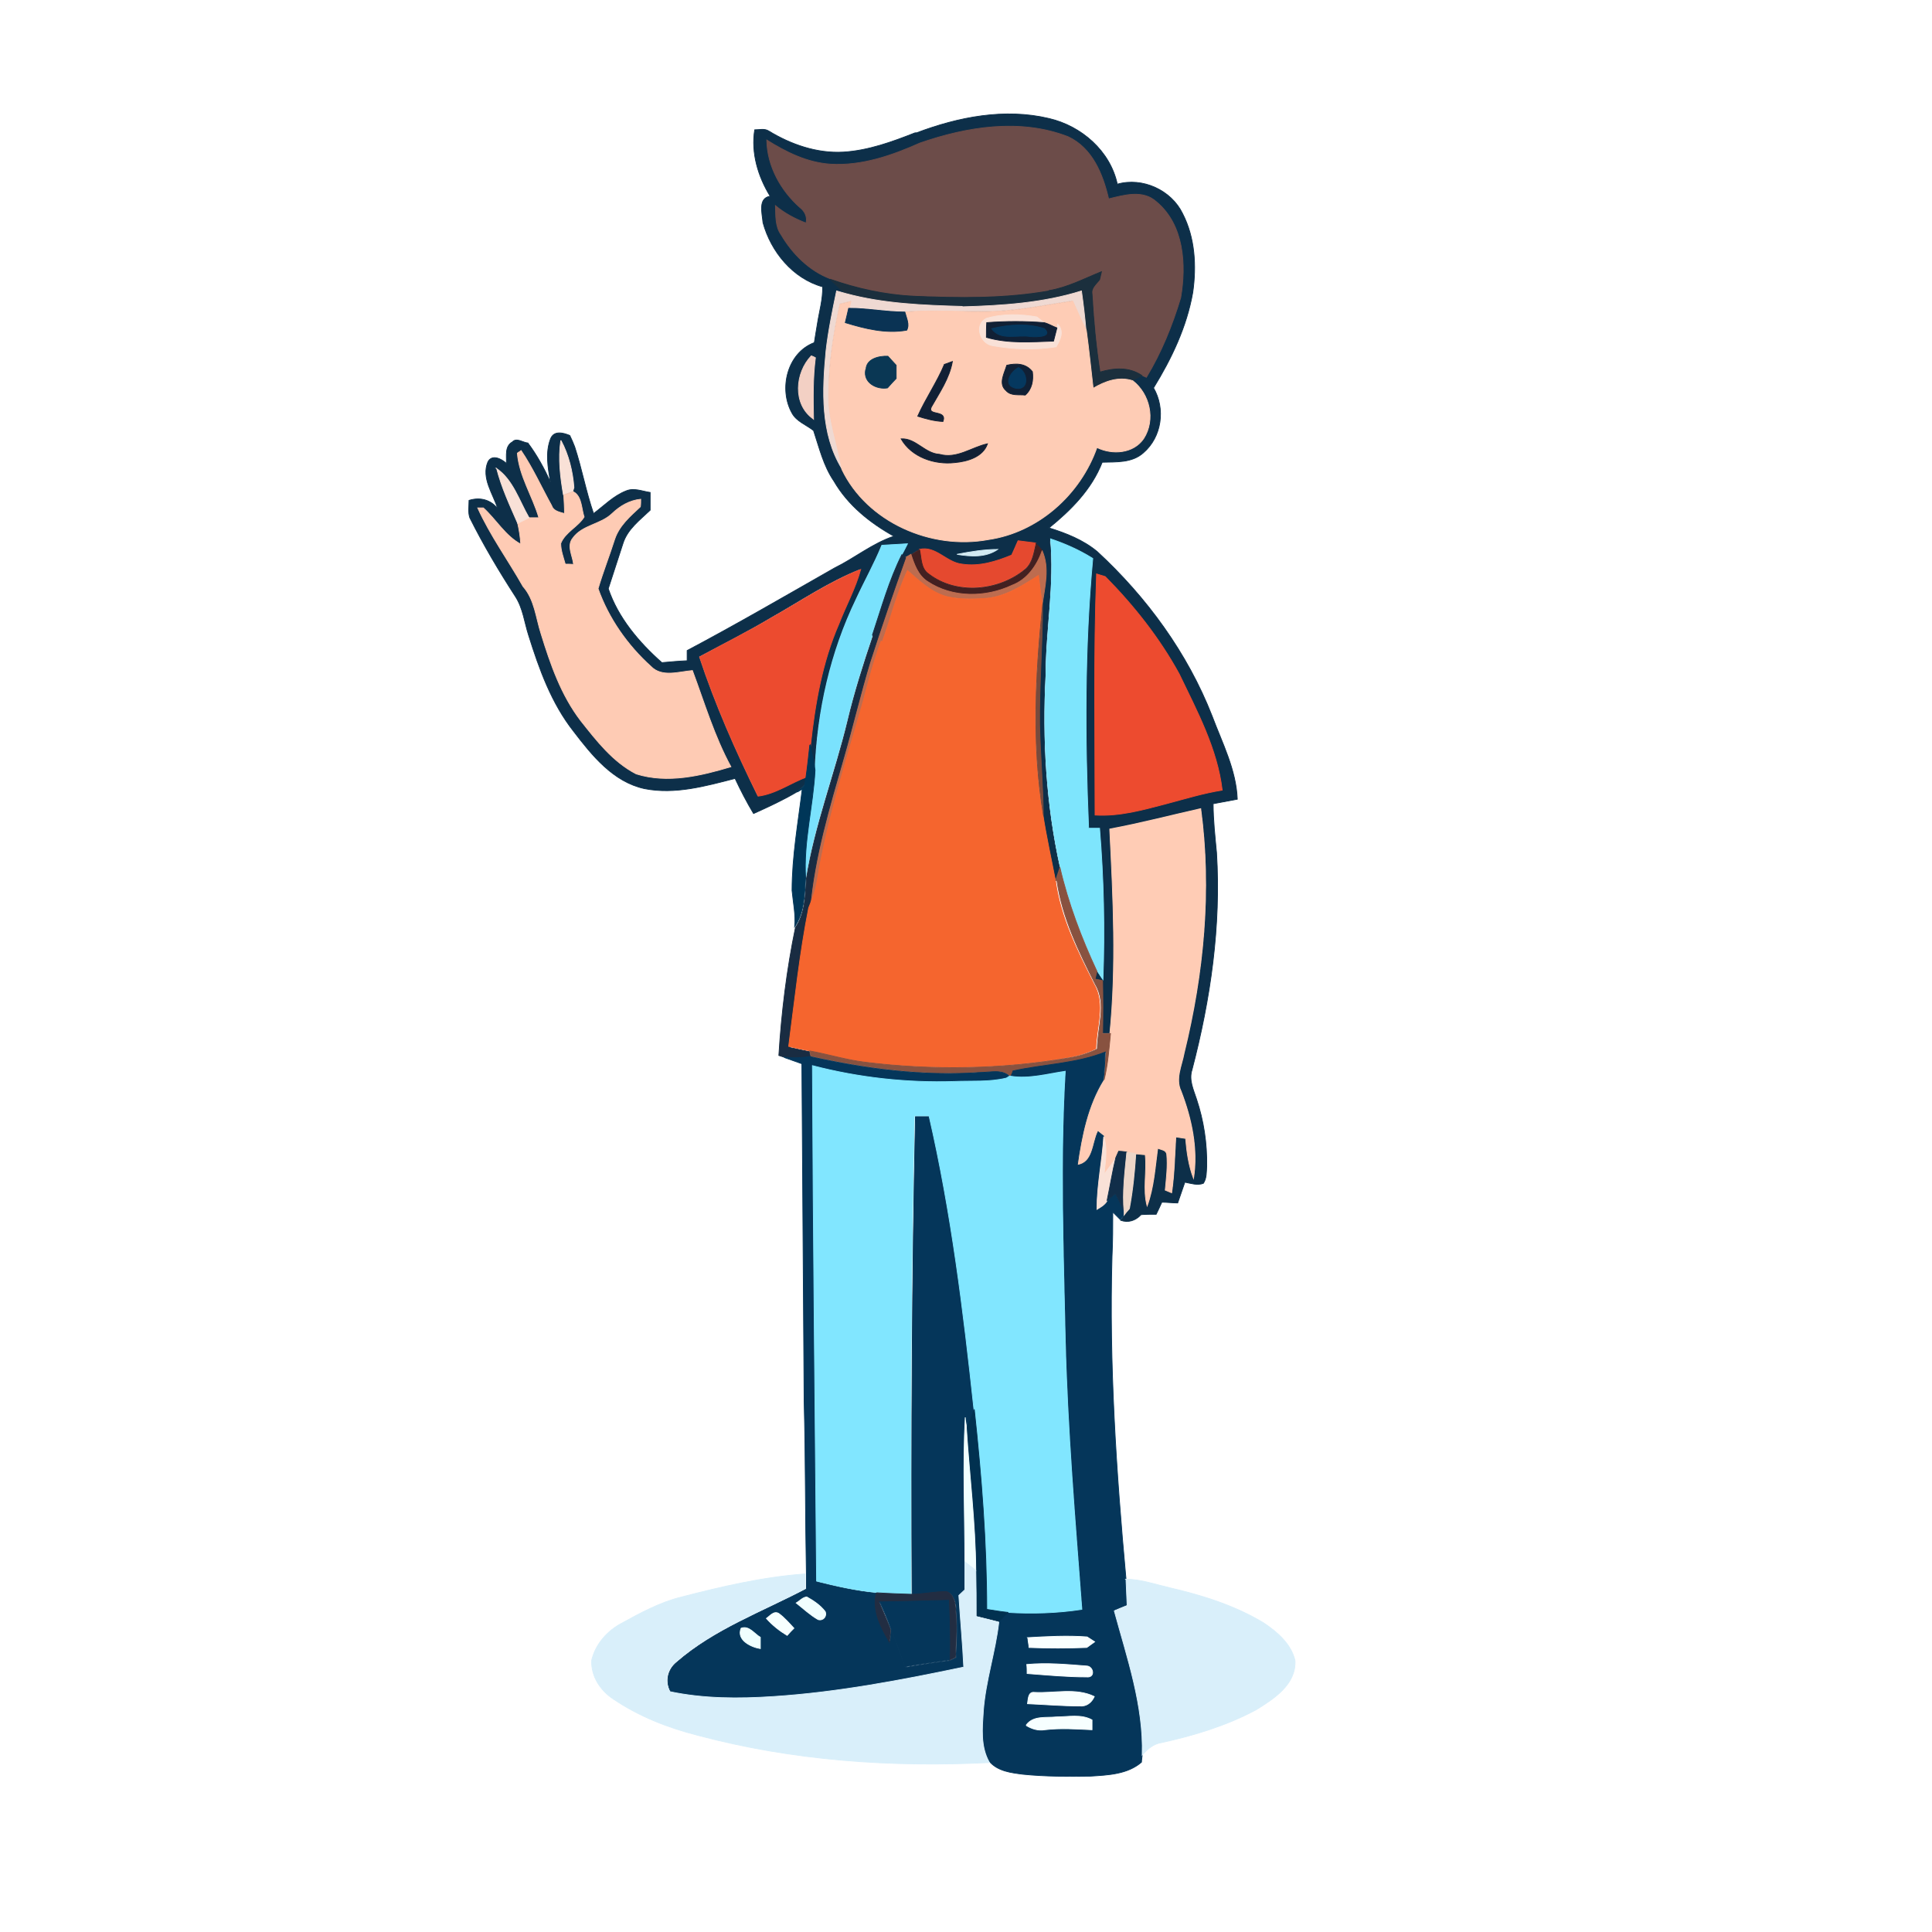 <?xml version="1.0" encoding="UTF-8"?>
<svg id="Layer_1" xmlns="http://www.w3.org/2000/svg" version="1.1" viewBox="0 0 512 512">
  <!-- Generator: Adobe Illustrator 29.4.0, SVG Export Plug-In . SVG Version: 2.1.0 Build 152)  -->
  <defs>
    <style>
      .st0 {
        fill: #192c42;
        stroke: #192c42;
      }

      .st0, .st1, .st2, .st3, .st4, .st5, .st6, .st7, .st8, .st9, .st10, .st11, .st12, .st13, .st14, .st15, .st16, .st17, .st18, .st19, .st20, .st21, .st22, .st23, .st24, .st25, .st26, .st27, .st28, .st29, .st30, .st31, .st32, .st33, .st34, .st35, .st36, .st37 {
        stroke-width: .2px;
      }

      .st1 {
        fill: #003658;
        stroke: #003658;
      }

      .st2 {
        fill: #d2eaf2;
        stroke: #d2eaf2;
      }

      .st3 {
        fill: #81e6ff;
        stroke: #81e6ff;
      }

      .st4 {
        fill: #7ae2fd;
        stroke: #7ae2fd;
      }

      .st5 {
        fill: #f3d0c4;
        stroke: #f3d0c4;
      }

      .st6 {
        fill: #0a3754;
        stroke: #0a3754;
      }

      .st7 {
        fill: #fecbb4;
        stroke: #fecbb4;
      }

      .st8 {
        fill: #ed4b2f;
        stroke: #ed4b2f;
      }

      .st9 {
        fill: #f1ffff;
        stroke: #f1ffff;
      }

      .st10 {
        fill: #112e49;
        stroke: #112e49;
      }

      .st11 {
        fill: #d9effa;
        stroke: #d9effa;
      }

      .st12 {
        fill: #e5492f;
        stroke: #e5492f;
      }

      .st13 {
        fill: #f9e1d7;
        stroke: #f9e1d7;
      }

      .st14 {
        fill: #efd9d2;
        stroke: #efd9d2;
      }

      .st15 {
        fill: #774a3c;
        stroke: #774a3c;
      }

      .st16 {
        fill: #6c4c49;
        stroke: #6c4c49;
      }

      .st17 {
        fill: #ec4b2f;
        stroke: #ec4b2f;
      }

      .st18 {
        fill: #f5652e;
        stroke: #f5652e;
      }

      .st19 {
        fill: #05365a;
        stroke: #05365a;
      }

      .st20 {
        fill: #bd6c4f;
        stroke: #bd6c4f;
      }

      .st21 {
        fill: azure;
        stroke: azure;
      }

      .st22 {
        fill: #05385f;
        stroke: #05385f;
      }

      .st23 {
        fill: #112035;
        stroke: #112035;
      }

      .st24 {
        fill: #7ee5fd;
        stroke: #7ee5fd;
      }

      .st25 {
        fill: #feccb5;
        stroke: #feccb5;
      }

      .st26 {
        fill: #edd6c8;
        stroke: #edd6c8;
      }

      .st27 {
        fill: #f8ffff;
        stroke: #f8ffff;
      }

      .st28 {
        fill: #0a3354;
        stroke: #0a3354;
      }

      .st29 {
        fill: #ffccb5;
        stroke: #ffccb5;
      }

      .st30 {
        fill: #222d42;
        stroke: #222d42;
      }

      .st31 {
        fill: #f9ffff;
        stroke: #f9ffff;
      }

      .st32 {
        fill: #432021;
        stroke: #432021;
      }

      .st33 {
        fill: #0d2f49;
        stroke: #0d2f49;
      }

      .st34 {
        fill: #1b2f3d;
        stroke: #1b2f3d;
      }

      .st35 {
        fill: #f7ffff;
        stroke: #f7ffff;
      }

      .st36 {
        fill: #013150;
        stroke: #013150;
      }

      .st37 {
        fill: #885240;
        stroke: #885240;
      }
    </style>
  </defs>
  <path class="st33" d="M242.9,35.2c11.1-4.2,23.4-6.6,35.1-3.8,8.6,2,16.2,8.6,18.1,17.4,6.7-1.9,14.3,1.6,17.3,7.8,3.3,6.4,3.7,13.9,2.7,20.9-1.6,9.1-5.6,17.5-10.4,25.3,3.2,5.5,2.2,13-2.7,17.2-3,2.7-7.2,2.4-10.9,2.5-2.8,7.2-8.3,12.7-14.1,17.4,4.5,1.4,9.1,3.2,12.8,6.3,13.1,12.1,23.9,26.9,30.4,43.5,2.7,7.2,6.4,14.3,6.7,22.1-2.1.4-4.3.8-6.4,1.2,0,4.3.5,8.7.9,13,1.2,19.4-1.6,38.8-6.5,57.5-.9,2.7.4,5.3,1.2,7.8,1.9,5.7,2.8,11.7,2.7,17.7-.1,1.5,0,3.3-.9,4.6-1.6.6-3.3,0-4.9-.3-.6,1.8-1.3,3.7-1.9,5.5-1.4,0-2.8-.2-4.2-.2-.5,1.1-1,2.2-1.5,3.2-1.3,0-2.7,0-4,.1-1.5,1.6-3.4,2.2-5.4,1.5.3-.4.8-1.1,1-1.4.4-.4,1.1-1.3,1.4-1.7.9-4.8,1.3-9.7,1.7-14.6.8,0,1.7.1,2.5.2.4,4.5-.7,9.2.5,13.6,1.8-4.9,2.1-10.2,2.8-15.3.9.4,2.1.5,2.4,1.6.3,3.2-.2,6.4-.4,9.5.4.2,1.3.5,1.7.7.8-4.9.8-9.8,1.1-14.8.9.1,1.7.3,2.6.4.3,3.6.8,7.2,2.1,10.6,1.2-7.8-.5-15.8-3.3-23.1-1.6-3.3.2-6.8.8-10.1,5.2-21.1,7.3-43.1,4.4-64.8-8,1.8-16,3.9-24.1,5.4,1,18,1.8,36.1,0,54.1h-2.1c.2-4.6.2-9.2,0-13.9-.5,0-1.5-.3-2-.4l.5-2.1,1.5,2.3c.5-13.4.2-26.8-.9-40.1-.7,0-2.2,0-2.9,0-1-23.8-1.1-47.8,1.1-71.5-3.5-2.1-7.3-3.9-11.2-5.2,1.2,12.1-1.2,24.1-1.2,36.2-.9,17,.1,34.2,3.8,50.9-.3.9-.8,2.6-1.1,3.4-1.1-5.8-2.4-11.5-3.3-17.3-.1-8-.8-16-1-24-.1-10.6.8-21.2.8-31.8.6-4.7,1.9-9.7,0-14.2-.6-.7-1.2-1.4-1.8-2-1.6-.2-3.1-.4-4.7-.6-.6,1.2-1.1,2.5-1.7,3.8-4.1,1.7-8.6,3.1-13.1,2.4-4.1-.4-6.9-5-11.4-3.9-.8.3-1.5.9-2.2,1.3-.4.2-1.1.6-1.4.8-.2-.2-.7-.6-1-.8.5-1,1-2,1.5-2.9-2.3.1-4.6.3-6.8.4-1.9,4.9-4.6,9.5-6.8,14.3-6.8,14.1-10.3,29.7-10.9,45.3-.4-2.2-.9-4.5-1.3-6.7,1.2-10.9,3.1-21.9,7.5-32.1,1.9-4.9,4.5-9.4,5.8-14.5-8.4,3.3-15.8,8.4-23.6,12.8-6.2,3.7-12.7,7-19.1,10.4,4.2,12.7,9.6,24.9,15.5,36.9,4.7-.6,8.6-3.5,12.9-5.1,0,.5-.2,1.6-.3,2.1-.7.7-1.3,1.3-2,1.9-3.7,2.2-7.6,4-11.6,5.8-1.8-3-3.4-6.1-4.9-9.3-7.8,2-15.9,4.3-24,2.7-8.3-1.8-13.9-8.8-18.8-15.2-5.9-7.5-9.1-16.5-11.9-25.4-1.1-3.4-1.5-7.2-3.5-10.3-4.4-6.8-8.5-13.7-12.1-20.9-.5-1.5-.2-3.1-.2-4.6,2.9-.9,5.7-.2,7.6,2.2-1.2-3.9-4.4-8.1-2.6-12.4,1.1-2.1,3.6-.8,4.9.4.1-2-.5-4.5,1.6-5.7,1.1-1.2,2.8.2,4.1.3,2.4,3.2,4.3,6.7,6,10.4-.7-3.8-1.4-7.9,0-11.5.9-2.3,3.4-1.6,5.1-.9.5,1,.9,2,1.3,3,1.9,5.8,3,11.9,5,17.7,2.8-2.1,5.3-4.7,8.6-6,2.1-.9,4.3.1,6.4.4,0,1.6,0,3.2,0,4.7-2.7,2.6-6,5-7.2,8.8-1.3,4-2.6,8-3.9,12,2.6,7.7,8.1,14.2,14.2,19.6,2.2-.2,4.4-.4,6.7-.5,0-.7,0-2,0-2.7,13.2-7,26.1-14.5,39.1-21.9,5.3-2.6,10-6.5,15.7-8.4-6.3-3.5-12.2-8.2-15.9-14.6-2.8-4.1-3.9-8.9-5.4-13.4-1.9-1.5-4.5-2.4-5.7-4.6-3.6-6.4-1.3-16,5.9-18.7.3-1.7.5-3.3.8-4.9.5-3.3,1.5-6.6,1.4-9.9-7.9-2.2-13.7-9.3-15.8-17-.2-2.4-1.4-6.5,1.9-7-3.2-5.2-5.1-11.5-4.1-17.6,1.2,0,2.6-.4,3.7.3,5.9,3.6,12.8,6,19.8,5.6,6.6-.4,12.9-2.7,19-5.1Z"/>
  <path class="st16" d="M243.8,37.9c12.4-4.3,26.5-6.6,39.2-1.7,6.5,3,9.3,10,10.8,16.5,4.1-1,9.1-2.5,12.7.8,7.3,6.1,7.9,16.7,6.4,25.4-2.2,7.3-5.1,14.5-9.1,21.1-.3-.1-.8-.4-1.1-.5-3.4-2.2-7.4-1.9-11.1-.9-1-6.8-1.7-13.8-2.1-20.7-.3-1.7,1.2-2.7,2-3.8.1-.5.4-1.6.5-2.1-4.6,1.9-9,4.2-13.9,5-11.9,2.1-24,1.9-36,1.4-7.5-.3-14.9-2-22-4.5-5.6-2.1-10.1-6.6-13.1-11.7-1.6-2.2-1.4-5.1-1.5-7.7,2.4,2,5.2,3.5,8.1,4.6.4-1.6-.3-3.1-1.6-4.1-5.1-4.5-8.7-11-8.8-17.9,5.1,3.2,10.7,6,16.9,6.4,8.3.5,16.3-2.3,23.7-5.6Z"/>
  <path class="st34" d="M278,77c4.9-.8,9.4-3.2,13.9-5-.1.5-.4,1.6-.5,2.1-.9,1.2-2.3,2.2-2,3.8.4,6.9,1,13.8,2.1,20.7,3.7-1.1,7.7-1.4,11.1.9-.6.3-1.8,1-2.5,1.3-3.7-1.2-7.3.1-10.5,2-.6-5.1-1.1-10.2-1.8-15.3-.3-3.5-.7-6.9-1.2-10.4-10.2,3.2-21,3.9-31.6,4.2-10.3-.3-20.8-.7-30.8-3.4-1.5-1.2-2.9-2.6-4.2-3.9,7.1,2.5,14.5,4.1,22,4.5,12,.5,24.1.7,36-1.4Z"/>
  <path class="st14" d="M255,81.3c10.6-.3,21.4-1,31.6-4.2.5,3.5.9,6.9,1.2,10.4-1.3-2.5-2.4-5.2-3.6-7.8-5.7.8-11.4,2-17.2,2.5-9,.8-18.1-.3-27.2.4-5,0-9.9-1-14.8-1,.1-.4.4-1.3.5-1.8-1,.2-1.9.5-2.9.7-1.8,8-3.1,16.2-3,24.4,0,6.6,2.5,12.8,3.5,19.3-5.7-9.3-5.2-20.7-4.2-31.2.6-5.3,1.7-10.6,2.8-15.9.6.2,1.9.5,2.5.7,10,2.7,20.4,3.1,30.8,3.4Z"/>
  <path class="st25" d="M222.6,80.6c.9-.2,1.9-.5,2.9-.7-.1.4-.3,1.3-.5,1.8-.2.9-.7,2.8-.9,3.8,5.2,1.6,10.8,3,16.3,2,.8-1.6-.2-3.2-.5-4.8,9.1-.8,18.1.4,27.2-.4,5.8-.5,11.5-1.7,17.2-2.5,1.2,2.6,2.3,5.2,3.6,7.8.7,5.1,1.2,10.2,1.8,15.3,3.2-1.9,6.8-3.2,10.5-2,4.5,3.5,6.1,10.3,2.9,15.3-2.7,4-8.3,4.4-12.4,2.4-4.4,12.5-15.6,22.5-28.8,24.4-15.1,2.8-32.1-4.6-38.8-18.6-1-6.5-3.5-12.7-3.5-19.3,0-8.2,1.2-16.4,3-24.4Z"/>
  <path class="st28" d="M225,81.7c5,0,9.9,1,14.8,1,.4,1.6,1.3,3.2.5,4.8-5.5,1-11.1-.4-16.3-2,.2-.9.7-2.8.9-3.8Z"/>
  <path class="st13" d="M261.3,84.4c4.3-1.3,9.1-1.2,13.5-.4.5.4,1.4,1.1,1.9,1.5-5-.5-10.1-.4-15.2,0,0,1,0,3-.1,4,5.8,1.7,11.9,1.2,17.8,1,.3-1.2.6-2.3.9-3.5l.2-1.1c1.8,1.9.7,4.1-.4,6-5.6.9-11.3.7-16.9-.3-3.2-.5-4.9-5.4-1.8-7.1Z"/>
  <path class="st23" d="M261.5,85.5c5.1-.4,10.2-.4,15.2,0,1.2.3,2.3,1,3.4,1.4-.3,1.2-.6,2.3-.9,3.5-5.9.2-12,.7-17.8-1,0-1,0-3,.1-4Z"/>
  <path class="st22" d="M262.8,87.1c4.5-1.1,9.5-1.5,14,0,2.3,2.3-2.2,2.2-3.7,2.1-3.4-.6-8,1.2-10.3-2.1Z"/>
  <path class="st5" d="M215.5,111c-5.5-3.9-4.8-12.2-.5-16.7.3.1.8.3,1.1.5-.7,5.4-.6,10.8-.5,16.3Z"/>
  <path class="st6" d="M229.5,98c0-2.9,3.4-3.7,5.8-3.6.7.8,1.5,1.6,2.2,2.4v3.5c-.8.8-1.5,1.6-2.3,2.5-2.9.5-6.5-1.4-5.8-4.8Z"/>
  <path class="st23" d="M250.2,96.6c.6-.2,1.7-.6,2.2-.8-.8,4.5-3.4,8.2-5.6,12.1-1.1,2.4,4.3.6,3.1,3.8-2.3-.1-4.5-.7-6.7-1.4,2.1-4.7,5.1-9,7.1-13.8Z"/>
  <path class="st23" d="M266.8,96.8c2.5-.6,5.1-.5,6.8,1.7.3,2.3-.1,4.6-1.9,6.2-1.7-.2-3.8.3-5.1-1.2-2.1-1.8-.4-4.6.2-6.7Z"/>
  <path class="st22" d="M269.2,102.9c-3.6-.8-1.4-4.4.7-5.5,2.5,1.2,3,6.1-.7,5.5Z"/>
  <path class="st23" d="M238.9,116.3c3.8-.2,6.2,3.9,10.1,4.1,4.6,1.3,8.5-1.9,12.7-2.8-1.2,3.5-5.3,4.7-8.7,5-5.3.6-11.4-1.4-14.2-6.3Z"/>
  <path class="st13" d="M148.7,116.8c2,3.7,3.1,8.2,3.4,12.4l-.3,1c-.6.2-1.9.7-2.5.9-.8-4.7-1.4-9.5-.7-14.3Z"/>
  <path class="st7" d="M137.1,120.1c.2-.2.8-.5,1-.7,3.1,4.6,5.4,9.7,8.1,14.6.5,1.5,2.1,1.7,3.4,2.1,0-1.6-.1-3.3-.2-4.9.6-.2,1.9-.7,2.5-.9l.5.3c1.8,1.4,1.7,4.3,2.4,6.4-1.6,2.6-5,4-6.2,7,0,1.9.7,3.7,1.2,5.5.5,0,1.6,0,2.2.1-.2-2.3-1.9-4.9-.2-7,2.5-3.5,7.4-3.6,10.4-6.5,2.1-2,4.6-3.5,7.6-3.8,0,.5,0,1.5-.1,2-2.7,2.5-5.6,5-6.8,8.6-1.4,4.4-3.1,8.7-4.4,13.1,2.8,7.9,7.8,15,14,20.6,2.9,3,7.4,1.4,11,1.1,3.2,8.6,5.8,17.4,10.2,25.5-8,2.4-16.8,4.5-25.1,1.9-6.2-3.2-10.5-8.8-14.7-14.1-5.2-6.8-8-14.9-10.5-23-1.4-4.3-1.7-9.1-4.8-12.6-3.9-6.9-8.7-13.5-12-20.8.4,0,1.1,0,1.5,0,3.4,3.1,5.8,7.4,9.9,9.6-.1-1.9-.4-3.7-.8-5.5,1-.5,2-1.1,3-1.5.7,0,2,0,2.6,0-1.7-5.8-5.2-11-5.7-17.1Z"/>
  <path class="st13" d="M131.5,124.1c4.4,2.9,6.1,8.6,8.7,13.1-1,.5-2,1-3,1.5-2.1-4.8-4.3-9.5-5.6-14.6Z"/>
  <path class="st4" d="M233.7,144.5c2.3-.1,4.6-.3,6.8-.4-.5,1-1,2-1.5,2.9-3.3,6.8-5.4,14.1-7.8,21.3-2.5,7.4-4.9,14.9-6.7,22.5-3.4,14-8.7,27.6-11,41.9-.6-9.6,2-19,2.5-28.6.6-15.7,4.1-31.2,10.9-45.3,2.2-4.8,4.8-9.4,6.8-14.3Z"/>
  <path class="st12" d="M268.1,147.1c.6-1.2,1.1-2.5,1.7-3.8,1.6.2,3.1.4,4.7.6-.6,2.3-.9,5.1-2.8,6.8-7,5.9-18.2,6.9-25.7,1.3-2.1-1.4-1.9-4.2-2.4-6.4,4.4-1.1,7.2,3.5,11.4,3.9,4.5.7,9-.7,13.1-2.4Z"/>
  <path class="st32" d="M274.5,144c.6.7,1.2,1.3,1.8,2-1.4,3.9-3.9,7.6-8,9.2-7,3.2-15.9,3.4-22.4-1-2.5-1.6-3.6-4.5-4.4-7.2.7-.4,1.4-1,2.2-1.3.5,2.2.3,5,2.4,6.4,7.4,5.7,18.7,4.6,25.7-1.3,1.9-1.7,2.2-4.4,2.8-6.8Z"/>
  <path class="st24" d="M278.4,142.8c3.9,1.3,7.7,3,11.2,5.2-2.2,23.8-2.1,47.7-1.1,71.5.7,0,2.2,0,2.9,0,1.1,13.3,1.4,26.8.9,40.1l-1.5-2.3c-4.1-8.9-7.6-18-9.8-27.5-3.7-16.7-4.7-33.9-3.8-50.9,0-12.1,2.4-24.1,1.2-36.2Z"/>
  <path class="st2" d="M253.6,146.9c3.6-.7,7.2-1.3,10.8-1.3-3.2,2.2-7.2,1.9-10.8,1.3Z"/>
  <path class="st20" d="M276.2,146c2,4.5.7,9.5,0,14.2-.3-2.6-.7-5.1-1-7.7-4.4,2.8-9,5.7-14.3,6.1-3.3.2-6.8.2-10-.5-4.2-1-7.3-4.1-10.4-6.9-2.8,6.1-4.4,12.6-6.7,18.9-1.9,5.3-3.4,10.7-4.8,16.1-4.5,15.8-9.6,31.5-12.2,47.7-.3,2.4-1.2,4.7-2.2,6.9,1.2-13.7,5.2-27,9-40.2,2.4-8.4,4.4-16.8,6.9-25.1,3-9.3,6.2-18.6,9.5-27.8.4-.2,1.1-.6,1.4-.8.9,2.7,1.9,5.6,4.4,7.2,6.6,4.4,15.4,4.3,22.4,1,4-1.5,6.6-5.2,8-9.2Z"/>
  <path class="st0" d="M231.2,168.3c2.4-7.2,4.4-14.5,7.8-21.3.2.2.7.6,1,.8-3.3,9.2-6.5,18.5-9.5,27.8-2.5,8.3-4.5,16.8-6.9,25.1-3.8,13.2-7.8,26.4-9,40.2-2.4,12.1-3.8,24.4-5.3,36.7,1.7.4,3.4.7,5.2,1.1l.3,1.4c-2.3.4-4.6.6-6.9.1-.4-.1-1.1-.4-1.5-.5.7-11.4,2.1-22.8,4.4-33.9,2.6-3.8,2.6-8.5,2.9-12.9,2.3-14.3,7.6-27.8,11-41.9,1.8-7.6,4.2-15.1,6.7-22.5Z"/>
  <path class="st17" d="M204.5,163.7c7.8-4.4,15.3-9.5,23.6-12.8-1.4,5.1-3.9,9.6-5.8,14.5-4.4,10.1-6.3,21.1-7.5,32.1-.3,2.8-.6,5.6-1,8.4-4.3,1.6-8.2,4.5-12.9,5.1-5.9-12-11.3-24.2-15.5-36.9,6.4-3.5,12.9-6.7,19.1-10.4Z"/>
  <path class="st18" d="M233.8,170.1c2.3-6.3,3.8-12.8,6.7-18.9,3.1,2.7,6.3,5.8,10.4,6.9,3.3.8,6.7.7,10,.5,5.3-.3,9.9-3.3,14.3-6.1.3,2.6.7,5.1,1,7.7-1.9,18.5-2.9,37.4.2,55.8.9,5.8,2.2,11.6,3.3,17.3,1.3,9.8,5.8,18.8,10.2,27.5,3.1,5.3.6,11.5.5,17.1-2.4,1.2-5.1,2-7.8,2.4-17.7,3.1-35.9,3.3-53.7,1.1-5-.6-9.8-2.1-14.7-3-1.7-.3-3.4-.7-5.2-1.1,1.6-12.2,2.9-24.6,5.3-36.7.9-2.2,1.8-4.5,2.2-6.9,2.6-16.2,7.7-31.9,12.2-47.7,1.4-5.4,2.9-10.9,4.8-16.1Z"/>
  <path class="st8" d="M290.6,152.1c.6.2,1.7.5,2.3.7,7.6,7.7,14.4,16.3,19.6,25.8,4.7,9.8,10.1,19.8,11.4,30.8-5,.8-9.9,2.3-14.8,3.6-6.1,1.6-12.4,3.4-18.9,3,0-21.3-.4-42.6.4-63.8Z"/>
  <path class="st15" d="M276.5,216c-3.1-18.4-2.1-37.3-.2-55.8,0,10.6-.9,21.2-.8,31.8.2,8,.9,16,1,24Z"/>
  <path class="st1" d="M214.7,197.4c.4,2.2,1,4.5,1.3,6.7-.5,9.6-3.1,19-2.5,28.6-.3,4.4-.3,9.1-2.9,12.9.3-3.2-.4-6.4-.7-9.6,0-9,1.6-17.9,2.7-26.9l-1.3.8c.7-.6,1.4-1.2,2-1.9,0-.5.2-1.6.3-2.1.4-2.8.7-5.6,1-8.4Z"/>
  <path class="st29" d="M294.1,219.7c8.1-1.5,16.1-3.6,24.1-5.4,2.9,21.6.8,43.6-4.4,64.8-.6,3.3-2.4,6.8-.8,10.1,2.8,7.3,4.5,15.2,3.3,23.1-1.3-3.4-1.8-7-2.1-10.6-.9-.1-1.7-.3-2.6-.4-.3,4.9-.4,9.9-1.1,14.8-.4-.2-1.3-.5-1.7-.7.3-3.2.7-6.4.4-9.5-.2-1.2-1.5-1.2-2.4-1.6-.7,5.1-1,10.4-2.8,15.3-1.2-4.4,0-9.1-.5-13.6-.9,0-1.7-.2-2.5-.2-.6,0-1.8-.2-2.4-.3-.7,0-1.4-.2-2.1-.2-.2.4-.6,1.3-.8,1.8-1,1.4-2,2.9-3.1,4.3.2-3.3,1-6.8-.1-10l-1.5-1.2c-1.5,3.1-1.2,8.3-5.5,8.9,1.1-7.8,2.8-15.8,6.9-22.6,1-4.1,1.4-8.2,1.7-12.4,1.8-18,.9-36.1,0-54.1Z"/>
  <path class="st37" d="M279.8,233.3c.3-.9.8-2.6,1.1-3.4,2.2,9.5,5.7,18.7,9.8,27.5l-.5,2.1c.5,0,1.5.3,2,.4.1,4.7.1,9.3,0,14h2.1c-.4,4.1-.7,8.2-1.7,12.3.3-2.5.3-5,.5-7.4-7.8,3.1-16.3,3.2-24.4,5-.2.4-.5,1.1-.6,1.5h-.3c-2-2.1-5.1-1.1-7.6-1.2-15.2,1.1-30.4-.9-45.3-4.2l-.3-1.4c4.9.9,9.7,2.4,14.7,3,17.8,2.2,36,1.9,53.7-1.1,2.7-.4,5.3-1.2,7.8-2.4,0-5.7,2.6-11.9-.5-17.1-4.4-8.7-8.8-17.7-10.2-27.5Z"/>
  <path class="st19" d="M207.8,280.1c2.3.4,4.6.2,6.9-.1,14.8,3.3,30,5.3,45.3,4.2,2.5,0,5.6-.9,7.6,1.1-.2.1-.6.4-.8.5-4.5,1.2-9.2.8-13.8.9-12.7.3-25.4-1-37.6-4.2.2,45.6.7,91.1,1.1,136.7,5.2,1.3,10.5,2.5,15.9,3-1.2,4.7,1.1,9.1,3.5,13,0-.9.2-2.6.3-3.4,1.2,3.3,2.5,6.7,3.7,10.1,3.9-.7,7.8-1.3,11.8-1.8.4-.2,1.3-.6,1.7-.8.2-4.4.3-8.9,0-13.3-.1-1.6-.7-3.5-2.3-4.1-3.2,0-6.3.7-9.4.7-.2-42.2,0-84.5.9-126.7,1.3,0,2.6,0,3.9,0,5.9,25.6,9,51.7,11.9,77.8-.7,1.6-1.4,3.2-2,4.9,0-.7-.3-2.1-.3-2.8-.7,12.8-.1,25.5-.1,38.3,0,2.4,0,4.8,0,7.3-.4.4-1.2,1.1-1.6,1.5.4,6.3,1,12.6,1.3,19-16.7,3.5-33.5,6.7-50.5,7.8-9.1.5-18.4.6-27.4-1.3-1.5-2.7-.9-5.9,1.6-7.9,10-8.7,22.7-13.3,34.3-19.4,0-1.3,0-2.6,0-3.9-.3-15.3-.2-30.6-.6-45.8-.2-29.8-.4-59.6-.6-89.5-1.5-.5-3-1.1-4.5-1.6Z"/>
  <path class="st19" d="M268.5,283.8c8.1-1.8,16.6-1.9,24.4-5-.1,2.5-.2,5-.5,7.4-4.2,6.8-5.8,14.8-6.9,22.6,4.3-.6,4-5.8,5.5-8.9l1.5,1.2c-.5,6.4-1.8,12.8-1.8,19.3,1-.6,2.1-1.2,2.7-2.3.7-.6,1.5-1.2,2.2-1.8.8,1.6,1.6,3.1,2.3,4.7v.8c-.2.4-.7,1.1-1,1.4-.5-.5-1.5-1.5-2-2,0,3.9,0,7.8-.2,11.8-.8,28.5,1.1,57,3.7,85.4.1,2.3.2,4.6.3,6.9-1.1.5-2.2.9-3.4,1.4,3.4,12.5,7.8,25.1,7.4,38.2,0,.5-.2,1.6-.2,2.1-3.7,3.2-8.8,3.4-13.5,3.7-6,.1-12,.1-17.9-.5-3.1-.4-6.7-.8-8.9-3.4-2.4-4.1-1.9-9.1-1.6-13.7.6-8,3.2-15.6,4.1-23.5.6-.6,1.8-1.8,2.4-2.4,6.6.4,13.2.2,19.7-.8-1.8-23.9-3.9-47.7-4.4-71.6-.5-23.7-1.4-47.4,0-71-4.8.7-9.6,2.1-14.5,1.4.2-.4.5-1.1.6-1.5Z"/>
  <path class="st3" d="M216.4,419.1c-.4-45.6-.9-91.1-1.1-136.7,12.3,3.2,25,4.6,37.6,4.2,4.6-.2,9.3.2,13.8-.9.2-.1.6-.4.8-.5h.3c4.9.8,9.7-.6,14.5-1.3-1.4,23.6-.5,47.4,0,71,.6,23.9,2.6,47.8,4.4,71.6-6.5,1-13.2,1.2-19.7.8-1.9-.2-3.8-.5-5.6-.8,0-17.7-1.5-35.4-3.3-53-2.8-26.1-6-52.2-11.9-77.8-1.3,0-2.6,0-3.9,0-.9,42.2-1.1,84.5-.9,126.7-3,0-6.1-.1-9.1-.4-5.4-.5-10.7-1.7-15.9-3Z"/>
  <path class="st13" d="M292.5,301.2c1.1,3.2.4,6.7.1,10,1-1.4,2.1-2.8,3.1-4.3-.9,3.7-1.6,7.5-2.3,11.3-.6,1.1-1.7,1.7-2.7,2.3,0-6.5,1.4-12.8,1.8-19.3Z"/>
  <path class="st10" d="M296.5,305.1c.7,0,1.4.1,2.1.2-.5,5.2-1.1,10.5-.7,15.7-.7-1.6-1.5-3.1-2.3-4.7-.7.6-1.5,1.2-2.2,1.8.8-3.8,1.4-7.6,2.3-11.3.2-.4.6-1.3.8-1.8Z"/>
  <path class="st26" d="M298.6,305.4c.6,0,1.8.2,2.4.3-.3,4.9-.8,9.8-1.7,14.6-.4.4-1.1,1.3-1.4,1.7v-.8c-.5-5.2.2-10.5.7-15.7Z"/>
  <path class="st36" d="M256.2,378.4c.7-1.6,1.4-3.2,2-4.9,1.9,17.6,3.3,35.3,3.3,53,1.9.3,3.7.6,5.6.8-.6.6-1.8,1.8-2.4,2.4-2-.5-4-1-6-1.5,0-4.1,0-8.1-.1-12.2-.1-12.6-1.6-25.2-2.5-37.8Z"/>
  <path class="st9" d="M255.7,413.9c0-12.8-.6-25.5.1-38.3,0,.7.3,2.1.3,2.8.8,12.6,2.4,25.1,2.5,37.8-1-.8-2-1.5-2.9-2.3Z"/>
  <path class="st11" d="M255.7,413.9c1,.8,2,1.5,2.9,2.3.1,4.1.1,8.1.1,12.2,2,.5,4,1,6,1.5-.9,7.9-3.5,15.5-4.1,23.5-.3,4.6-.8,9.5,1.6,13.7-25.9,1.3-52.1-.5-77.2-7.2-7.9-2-15.6-5-22.4-9.6-3.4-2.2-6-6-5.8-10.3,1-4.3,4.2-7.9,8.1-9.9,4.9-2.7,9.9-5.4,15.4-6.8,10.8-2.8,21.9-5.4,33.1-6.2,0,1.3,0,2.6,0,3.9-11.6,6.1-24.3,10.7-34.3,19.4-2.5,2-3.1,5.2-1.6,7.9,9,1.9,18.3,1.9,27.4,1.3,17-1.1,33.8-4.3,50.5-7.8-.3-6.3-.9-12.6-1.3-19,.4-.4,1.2-1.1,1.6-1.5,0-2.4,0-4.9,0-7.3Z"/>
  <path class="st11" d="M298.3,418.5c4,0,7.9,1.4,11.8,2.3,8.6,2,17.2,4.7,24.8,9.3,3.6,2.4,7.3,5.6,8.3,10,.3,6.3-5.6,10.1-10.3,13-7.8,4.2-16.4,6.8-25,8.7-2.2.3-3.8,1.7-5.2,3.3.4-13.1-4-25.7-7.4-38.2,1.1-.5,2.2-.9,3.4-1.4-.1-2.3-.2-4.6-.3-6.9Z"/>
  <path class="st30" d="M232.4,422.1c3,.2,6.1.3,9.1.4,3.2,0,6.3-.8,9.4-.7,1.6.6,2.2,2.5,2.3,4.1.4,4.4.2,8.9,0,13.3-.4.2-1.3.6-1.7.8.2-5.3,0-10.6-.2-15.8-6.1,0-12.2.4-18.3.4,1,2.4,2.1,4.8,3,7.2,0,.9-.2,2.6-.3,3.4-2.3-4-4.6-8.3-3.5-13Z"/>
  <path class="st9" d="M211,424.8c.9-.5,1.7-1.5,2.8-1.6,1.8,1,3.6,2.2,4.9,3.9.5,1.3-.6,2.5-1.9,2.1-2.1-1.2-3.9-2.9-5.8-4.4Z"/>
  <path class="st19" d="M233.1,424.5c6.1,0,12.2-.3,18.3-.4.2,5.3.4,10.5.2,15.8-4,.6-7.9,1.1-11.8,1.8-1.2-3.4-2.4-6.7-3.7-10.1-.9-2.5-1.9-4.8-3-7.2Z"/>
  <path class="st35" d="M203.1,428.9c1-.7,2-2.1,3.3-1.3,1.5,1.1,2.7,2.5,4,3.9-.5.5-1.4,1.4-1.8,1.9-2-1.2-3.9-2.7-5.5-4.5Z"/>
  <path class="st21" d="M196.4,431.5c2.1-.8,3.5,1.5,5.1,2.4,0,1,0,2,0,3-2.5-.4-6.4-2.3-5.1-5.4Z"/>
  <path class="st31" d="M272.3,434c5.2-.3,10.5-.6,15.8-.2.5.3,1.5,1,2,1.3-.5.4-1.6,1.1-2.1,1.5-5.1.2-10.2.2-15.3,0,0-.6-.3-1.9-.3-2.5Z"/>
  <path class="st27" d="M272.2,441.1c5.2-.5,10.5,0,15.7.4,1.9,0,2.5,3.2,0,2.9-5.2,0-10.4-.5-15.7-.9,0-.6,0-1.8-.1-2.4Z"/>
  <path class="st35" d="M272.3,451.5c.2-1.1.1-3.2,1.8-3,5.2.3,11-1.3,15.9,1.1-.7,1.6-2.1,2.7-3.9,2.5-4.6,0-9.2-.4-13.8-.6Z"/>
  <path class="st35" d="M272,457.1c1.9-2.5,5.2-1.8,8-2.1,3.1,0,6.5-.8,9.4.8,0,.6,0,1.9,0,2.6-4.2-.2-8.3-.5-12.5,0-1.8.3-3.4-.2-4.9-1.1Z"/>
</svg>